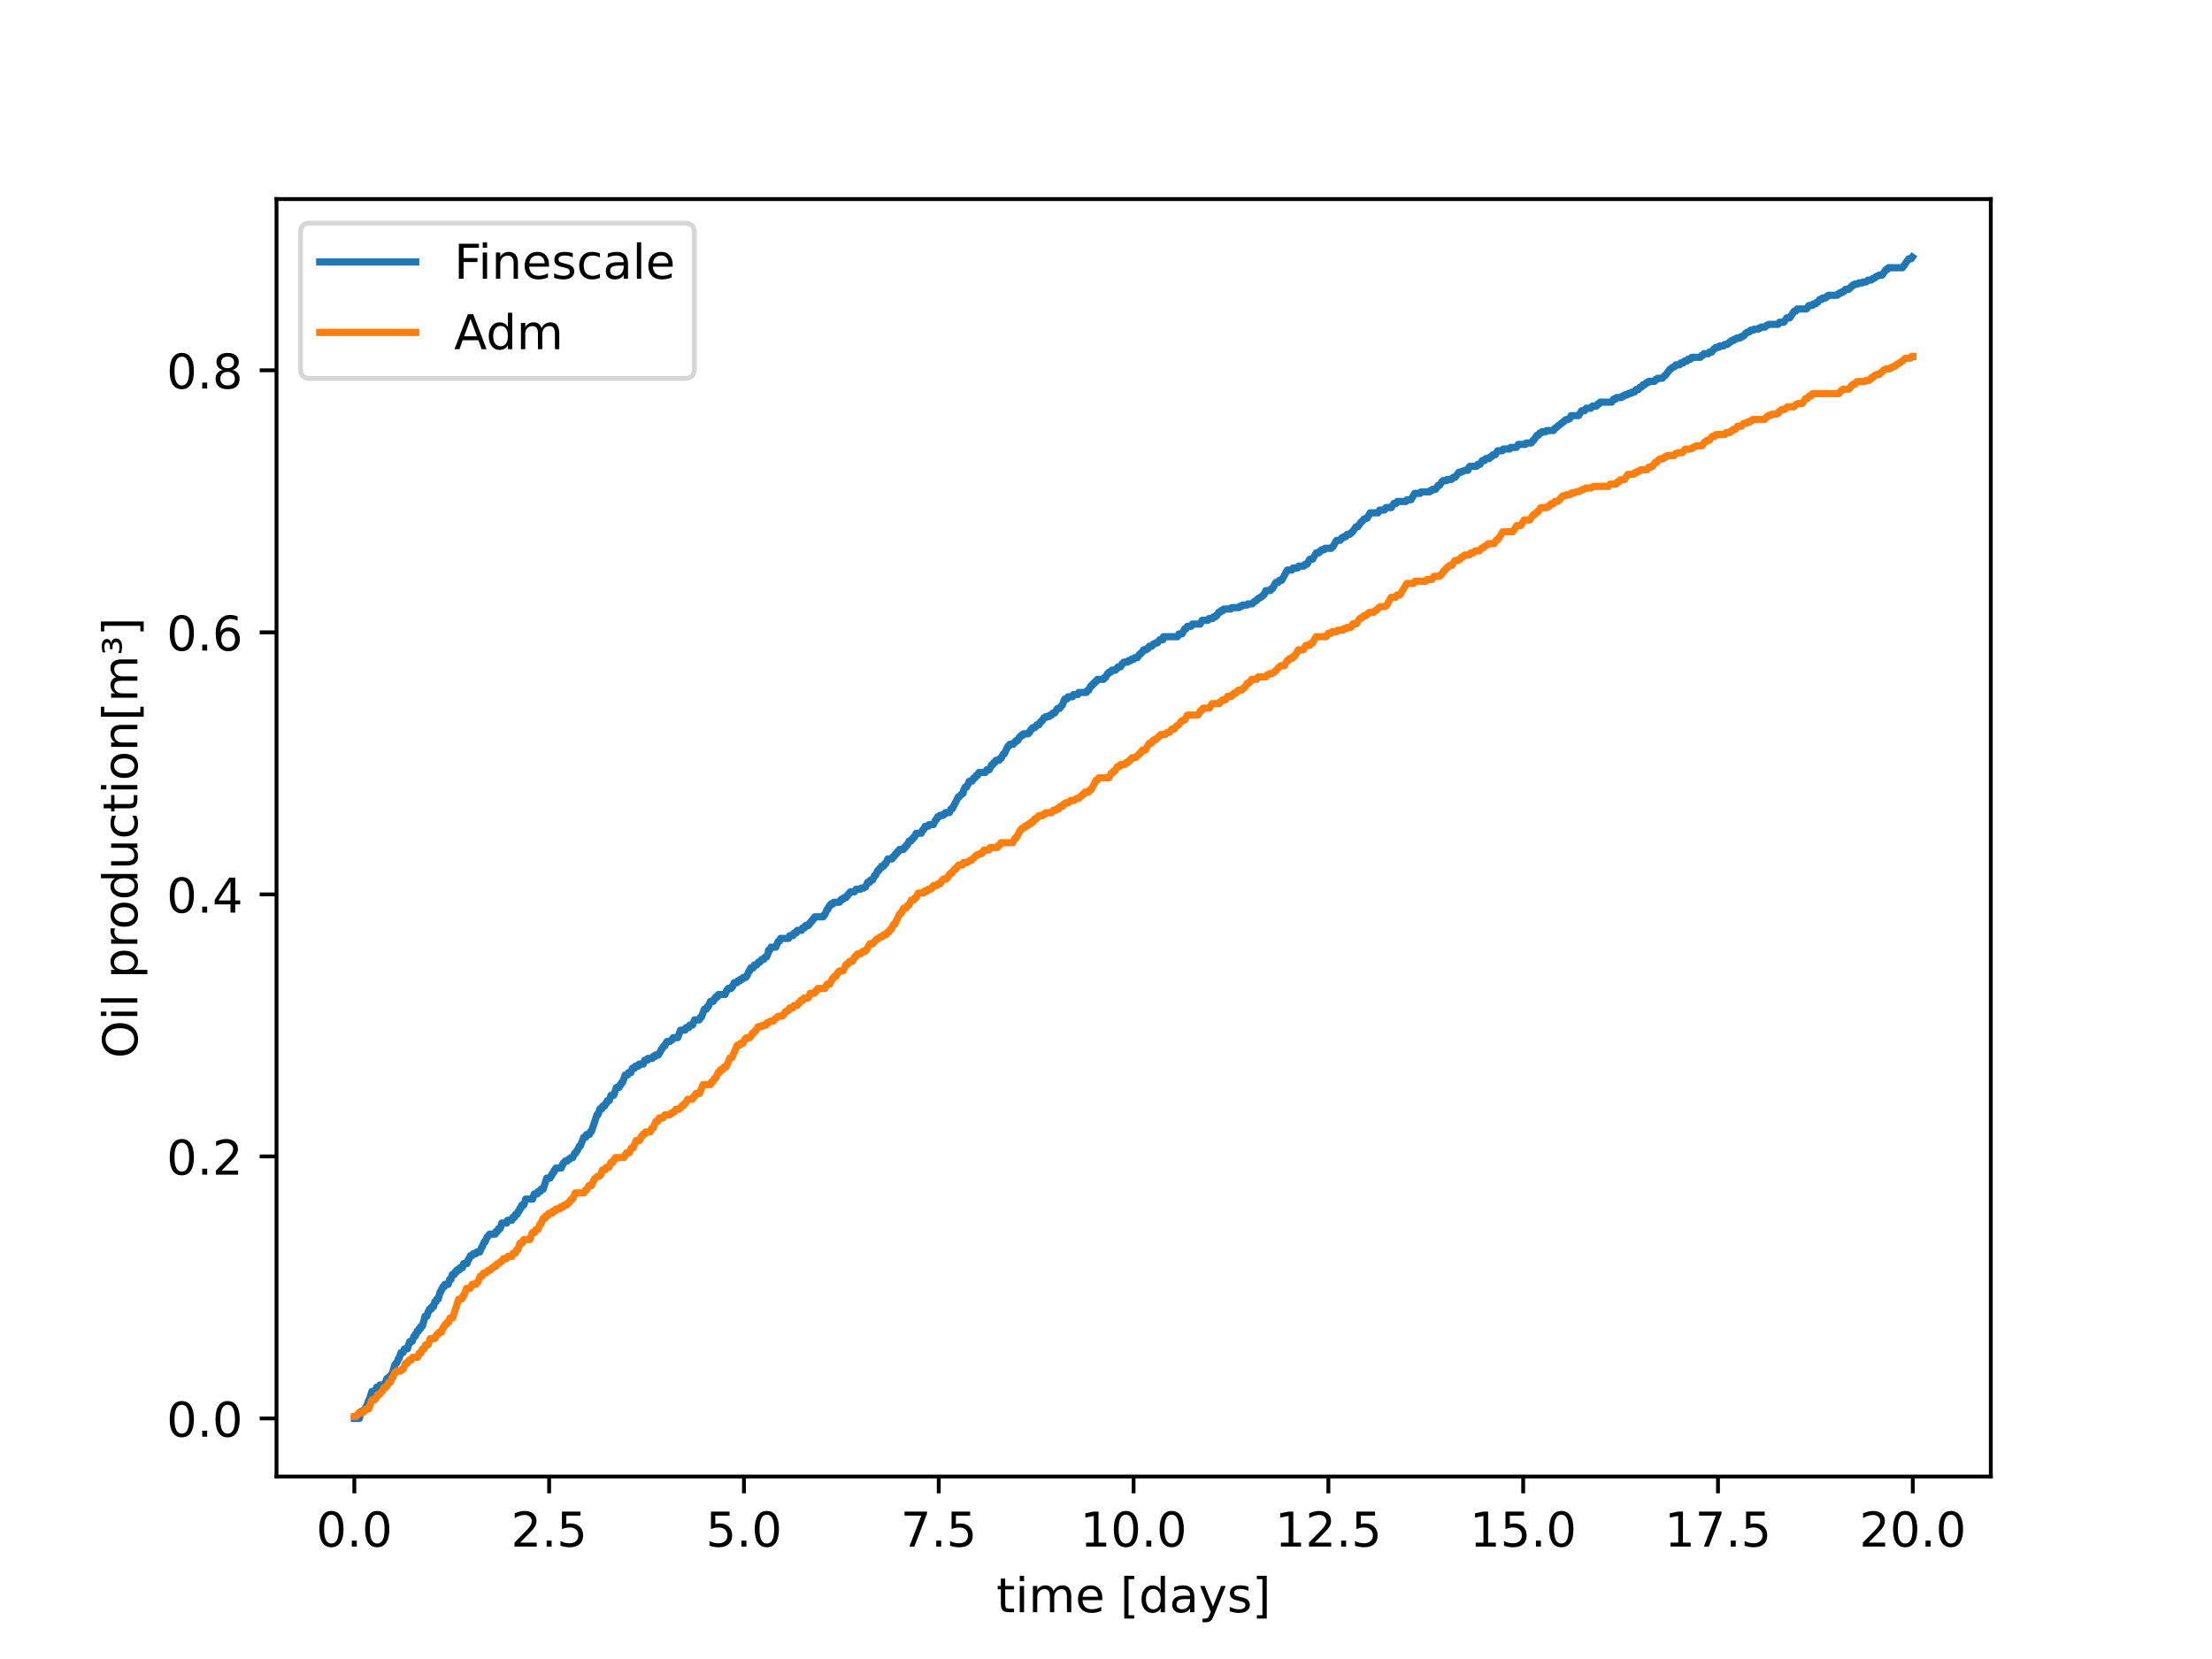 <?xml version="1.0" encoding="utf-8" standalone="no"?>
<!DOCTYPE svg PUBLIC "-//W3C//DTD SVG 1.1//EN"
  "http://www.w3.org/Graphics/SVG/1.1/DTD/svg11.dtd">
<!-- Created with matplotlib (https://matplotlib.org/) -->
<svg height="345.6pt" version="1.1" viewBox="0 0 460.8 345.6" width="460.8pt" xmlns="http://www.w3.org/2000/svg" xmlns:xlink="http://www.w3.org/1999/xlink">
 <defs>
  <style type="text/css">*{stroke-linecap:butt;stroke-linejoin:round;}</style>
 </defs>
 <g id="figure_1">
  <g id="patch_1">
   <path d="M 0 345.6 
L 460.8 345.6 
L 460.8 0 
L 0 0 
z
" style="fill:#ffffff;"/>
  </g>
  <g id="axes_1">
   <g id="patch_2">
    <path d="M 57.6 307.584 
L 414.72 307.584 
L 414.72 41.472 
L 57.6 41.472 
z
" style="fill:#ffffff;"/>
   </g>
   <g id="matplotlib.axis_1">
    <g id="xtick_1">
     <g id="line2d_1">
      <defs>
       <path d="M 0 0 
L 0 3.5 
" id="me88c10d255" style="stroke:#000000;stroke-width:0.8;"/>
      </defs>
      <g>
       <use style="stroke:#000000;stroke-width:0.8;" x="73.814" xlink:href="#me88c10d255" y="307.584"/>
      </g>
     </g>
     <g id="text_1">
      <!-- 0.0 -->
      <g transform="translate(65.862 322.182)scale(0.1 -0.1)">
       <defs>
        <path d="M 31.781 66.406 
Q 24.172 66.406 20.328 58.906 
Q 16.5 51.422 16.5 36.375 
Q 16.5 21.391 20.328 13.891 
Q 24.172 6.391 31.781 6.391 
Q 39.453 6.391 43.281 13.891 
Q 47.125 21.391 47.125 36.375 
Q 47.125 51.422 43.281 58.906 
Q 39.453 66.406 31.781 66.406 
z
M 31.781 74.219 
Q 44.047 74.219 50.516 64.516 
Q 56.984 54.828 56.984 36.375 
Q 56.984 17.969 50.516 8.266 
Q 44.047 -1.422 31.781 -1.422 
Q 19.531 -1.422 13.062 8.266 
Q 6.594 17.969 6.594 36.375 
Q 6.594 54.828 13.062 64.516 
Q 19.531 74.219 31.781 74.219 
z
" id="DejaVuSans-48"/>
        <path d="M 10.688 12.406 
L 21 12.406 
L 21 0 
L 10.688 0 
z
" id="DejaVuSans-46"/>
       </defs>
       <use xlink:href="#DejaVuSans-48"/>
       <use x="63.623" xlink:href="#DejaVuSans-46"/>
       <use x="95.41" xlink:href="#DejaVuSans-48"/>
      </g>
     </g>
    </g>
    <g id="xtick_2">
     <g id="line2d_2">
      <g>
       <use style="stroke:#000000;stroke-width:0.8;" x="114.396" xlink:href="#me88c10d255" y="307.584"/>
      </g>
     </g>
     <g id="text_2">
      <!-- 2.5 -->
      <g transform="translate(106.445 322.182)scale(0.1 -0.1)">
       <defs>
        <path d="M 19.188 8.297 
L 53.609 8.297 
L 53.609 0 
L 7.328 0 
L 7.328 8.297 
Q 12.938 14.109 22.625 23.891 
Q 32.328 33.688 34.812 36.531 
Q 39.547 41.844 41.422 45.531 
Q 43.312 49.219 43.312 52.781 
Q 43.312 58.594 39.234 62.25 
Q 35.156 65.922 28.609 65.922 
Q 23.969 65.922 18.812 64.312 
Q 13.672 62.703 7.812 59.422 
L 7.812 69.391 
Q 13.766 71.781 18.938 73 
Q 24.125 74.219 28.422 74.219 
Q 39.75 74.219 46.484 68.547 
Q 53.219 62.891 53.219 53.422 
Q 53.219 48.922 51.531 44.891 
Q 49.859 40.875 45.406 35.406 
Q 44.188 33.984 37.641 27.219 
Q 31.109 20.453 19.188 8.297 
z
" id="DejaVuSans-50"/>
        <path d="M 10.797 72.906 
L 49.516 72.906 
L 49.516 64.594 
L 19.828 64.594 
L 19.828 46.734 
Q 21.969 47.469 24.109 47.828 
Q 26.266 48.188 28.422 48.188 
Q 40.625 48.188 47.75 41.5 
Q 54.891 34.812 54.891 23.391 
Q 54.891 11.625 47.562 5.094 
Q 40.234 -1.422 26.906 -1.422 
Q 22.312 -1.422 17.547 -0.641 
Q 12.797 0.141 7.719 1.703 
L 7.719 11.625 
Q 12.109 9.234 16.797 8.062 
Q 21.484 6.891 26.703 6.891 
Q 35.156 6.891 40.078 11.328 
Q 45.016 15.766 45.016 23.391 
Q 45.016 31 40.078 35.438 
Q 35.156 39.891 26.703 39.891 
Q 22.75 39.891 18.812 39.016 
Q 14.891 38.141 10.797 36.281 
z
" id="DejaVuSans-53"/>
       </defs>
       <use xlink:href="#DejaVuSans-50"/>
       <use x="63.623" xlink:href="#DejaVuSans-46"/>
       <use x="95.41" xlink:href="#DejaVuSans-53"/>
      </g>
     </g>
    </g>
    <g id="xtick_3">
     <g id="line2d_3">
      <g>
       <use style="stroke:#000000;stroke-width:0.8;" x="154.978" xlink:href="#me88c10d255" y="307.584"/>
      </g>
     </g>
     <g id="text_3">
      <!-- 5.0 -->
      <g transform="translate(147.027 322.182)scale(0.1 -0.1)">
       <use xlink:href="#DejaVuSans-53"/>
       <use x="63.623" xlink:href="#DejaVuSans-46"/>
       <use x="95.41" xlink:href="#DejaVuSans-48"/>
      </g>
     </g>
    </g>
    <g id="xtick_4">
     <g id="line2d_4">
      <g>
       <use style="stroke:#000000;stroke-width:0.8;" x="195.561" xlink:href="#me88c10d255" y="307.584"/>
      </g>
     </g>
     <g id="text_4">
      <!-- 7.5 -->
      <g transform="translate(187.609 322.182)scale(0.1 -0.1)">
       <defs>
        <path d="M 8.203 72.906 
L 55.078 72.906 
L 55.078 68.703 
L 28.609 0 
L 18.312 0 
L 43.219 64.594 
L 8.203 64.594 
z
" id="DejaVuSans-55"/>
       </defs>
       <use xlink:href="#DejaVuSans-55"/>
       <use x="63.623" xlink:href="#DejaVuSans-46"/>
       <use x="95.41" xlink:href="#DejaVuSans-53"/>
      </g>
     </g>
    </g>
    <g id="xtick_5">
     <g id="line2d_5">
      <g>
       <use style="stroke:#000000;stroke-width:0.8;" x="236.143" xlink:href="#me88c10d255" y="307.584"/>
      </g>
     </g>
     <g id="text_5">
      <!-- 10.0 -->
      <g transform="translate(225.01 322.182)scale(0.1 -0.1)">
       <defs>
        <path d="M 12.406 8.297 
L 28.516 8.297 
L 28.516 63.922 
L 10.984 60.406 
L 10.984 69.391 
L 28.422 72.906 
L 38.281 72.906 
L 38.281 8.297 
L 54.391 8.297 
L 54.391 0 
L 12.406 0 
z
" id="DejaVuSans-49"/>
       </defs>
       <use xlink:href="#DejaVuSans-49"/>
       <use x="63.623" xlink:href="#DejaVuSans-48"/>
       <use x="127.246" xlink:href="#DejaVuSans-46"/>
       <use x="159.033" xlink:href="#DejaVuSans-48"/>
      </g>
     </g>
    </g>
    <g id="xtick_6">
     <g id="line2d_6">
      <g>
       <use style="stroke:#000000;stroke-width:0.8;" x="276.725" xlink:href="#me88c10d255" y="307.584"/>
      </g>
     </g>
     <g id="text_6">
      <!-- 12.5 -->
      <g transform="translate(265.592 322.182)scale(0.1 -0.1)">
       <use xlink:href="#DejaVuSans-49"/>
       <use x="63.623" xlink:href="#DejaVuSans-50"/>
       <use x="127.246" xlink:href="#DejaVuSans-46"/>
       <use x="159.033" xlink:href="#DejaVuSans-53"/>
      </g>
     </g>
    </g>
    <g id="xtick_7">
     <g id="line2d_7">
      <g>
       <use style="stroke:#000000;stroke-width:0.8;" x="317.307" xlink:href="#me88c10d255" y="307.584"/>
      </g>
     </g>
     <g id="text_7">
      <!-- 15.0 -->
      <g transform="translate(306.174 322.182)scale(0.1 -0.1)">
       <use xlink:href="#DejaVuSans-49"/>
       <use x="63.623" xlink:href="#DejaVuSans-53"/>
       <use x="127.246" xlink:href="#DejaVuSans-46"/>
       <use x="159.033" xlink:href="#DejaVuSans-48"/>
      </g>
     </g>
    </g>
    <g id="xtick_8">
     <g id="line2d_8">
      <g>
       <use style="stroke:#000000;stroke-width:0.8;" x="357.889" xlink:href="#me88c10d255" y="307.584"/>
      </g>
     </g>
     <g id="text_8">
      <!-- 17.5 -->
      <g transform="translate(346.757 322.182)scale(0.1 -0.1)">
       <use xlink:href="#DejaVuSans-49"/>
       <use x="63.623" xlink:href="#DejaVuSans-55"/>
       <use x="127.246" xlink:href="#DejaVuSans-46"/>
       <use x="159.033" xlink:href="#DejaVuSans-53"/>
      </g>
     </g>
    </g>
    <g id="xtick_9">
     <g id="line2d_9">
      <g>
       <use style="stroke:#000000;stroke-width:0.8;" x="398.472" xlink:href="#me88c10d255" y="307.584"/>
      </g>
     </g>
     <g id="text_9">
      <!-- 20.0 -->
      <g transform="translate(387.339 322.182)scale(0.1 -0.1)">
       <use xlink:href="#DejaVuSans-50"/>
       <use x="63.623" xlink:href="#DejaVuSans-48"/>
       <use x="127.246" xlink:href="#DejaVuSans-46"/>
       <use x="159.033" xlink:href="#DejaVuSans-48"/>
      </g>
     </g>
    </g>
    <g id="text_10">
     <!-- time [days] -->
     <g transform="translate(207.571 335.861)scale(0.1 -0.1)">
      <defs>
       <path d="M 18.312 70.219 
L 18.312 54.688 
L 36.812 54.688 
L 36.812 47.703 
L 18.312 47.703 
L 18.312 18.016 
Q 18.312 11.328 20.141 9.422 
Q 21.969 7.516 27.594 7.516 
L 36.812 7.516 
L 36.812 0 
L 27.594 0 
Q 17.188 0 13.234 3.875 
Q 9.281 7.766 9.281 18.016 
L 9.281 47.703 
L 2.688 47.703 
L 2.688 54.688 
L 9.281 54.688 
L 9.281 70.219 
z
" id="DejaVuSans-116"/>
       <path d="M 9.422 54.688 
L 18.406 54.688 
L 18.406 0 
L 9.422 0 
z
M 9.422 75.984 
L 18.406 75.984 
L 18.406 64.594 
L 9.422 64.594 
z
" id="DejaVuSans-105"/>
       <path d="M 52 44.188 
Q 55.375 50.25 60.062 53.125 
Q 64.75 56 71.094 56 
Q 79.641 56 84.281 50.016 
Q 88.922 44.047 88.922 33.016 
L 88.922 0 
L 79.891 0 
L 79.891 32.719 
Q 79.891 40.578 77.094 44.375 
Q 74.312 48.188 68.609 48.188 
Q 61.625 48.188 57.562 43.547 
Q 53.516 38.922 53.516 30.906 
L 53.516 0 
L 44.484 0 
L 44.484 32.719 
Q 44.484 40.625 41.703 44.406 
Q 38.922 48.188 33.109 48.188 
Q 26.219 48.188 22.156 43.531 
Q 18.109 38.875 18.109 30.906 
L 18.109 0 
L 9.078 0 
L 9.078 54.688 
L 18.109 54.688 
L 18.109 46.188 
Q 21.188 51.219 25.484 53.609 
Q 29.781 56 35.688 56 
Q 41.656 56 45.828 52.969 
Q 50 49.953 52 44.188 
z
" id="DejaVuSans-109"/>
       <path d="M 56.203 29.594 
L 56.203 25.203 
L 14.891 25.203 
Q 15.484 15.922 20.484 11.062 
Q 25.484 6.203 34.422 6.203 
Q 39.594 6.203 44.453 7.469 
Q 49.312 8.734 54.109 11.281 
L 54.109 2.781 
Q 49.266 0.734 44.188 -0.344 
Q 39.109 -1.422 33.891 -1.422 
Q 20.797 -1.422 13.156 6.188 
Q 5.516 13.812 5.516 26.812 
Q 5.516 40.234 12.766 48.109 
Q 20.016 56 32.328 56 
Q 43.359 56 49.781 48.891 
Q 56.203 41.797 56.203 29.594 
z
M 47.219 32.234 
Q 47.125 39.594 43.094 43.984 
Q 39.062 48.391 32.422 48.391 
Q 24.906 48.391 20.391 44.141 
Q 15.875 39.891 15.188 32.172 
z
" id="DejaVuSans-101"/>
       <path id="DejaVuSans-32"/>
       <path d="M 8.594 75.984 
L 29.297 75.984 
L 29.297 69 
L 17.578 69 
L 17.578 -6.203 
L 29.297 -6.203 
L 29.297 -13.188 
L 8.594 -13.188 
z
" id="DejaVuSans-91"/>
       <path d="M 45.406 46.391 
L 45.406 75.984 
L 54.391 75.984 
L 54.391 0 
L 45.406 0 
L 45.406 8.203 
Q 42.578 3.328 38.25 0.953 
Q 33.938 -1.422 27.875 -1.422 
Q 17.969 -1.422 11.734 6.484 
Q 5.516 14.406 5.516 27.297 
Q 5.516 40.188 11.734 48.094 
Q 17.969 56 27.875 56 
Q 33.938 56 38.25 53.625 
Q 42.578 51.266 45.406 46.391 
z
M 14.797 27.297 
Q 14.797 17.391 18.875 11.75 
Q 22.953 6.109 30.078 6.109 
Q 37.203 6.109 41.297 11.75 
Q 45.406 17.391 45.406 27.297 
Q 45.406 37.203 41.297 42.844 
Q 37.203 48.484 30.078 48.484 
Q 22.953 48.484 18.875 42.844 
Q 14.797 37.203 14.797 27.297 
z
" id="DejaVuSans-100"/>
       <path d="M 34.281 27.484 
Q 23.391 27.484 19.188 25 
Q 14.984 22.516 14.984 16.5 
Q 14.984 11.719 18.141 8.906 
Q 21.297 6.109 26.703 6.109 
Q 34.188 6.109 38.703 11.406 
Q 43.219 16.703 43.219 25.484 
L 43.219 27.484 
z
M 52.203 31.203 
L 52.203 0 
L 43.219 0 
L 43.219 8.297 
Q 40.141 3.328 35.547 0.953 
Q 30.953 -1.422 24.312 -1.422 
Q 15.922 -1.422 10.953 3.297 
Q 6 8.016 6 15.922 
Q 6 25.141 12.172 29.828 
Q 18.359 34.516 30.609 34.516 
L 43.219 34.516 
L 43.219 35.406 
Q 43.219 41.609 39.141 45 
Q 35.062 48.391 27.688 48.391 
Q 23 48.391 18.547 47.266 
Q 14.109 46.141 10.016 43.891 
L 10.016 52.203 
Q 14.938 54.109 19.578 55.047 
Q 24.219 56 28.609 56 
Q 40.484 56 46.344 49.844 
Q 52.203 43.703 52.203 31.203 
z
" id="DejaVuSans-97"/>
       <path d="M 32.172 -5.078 
Q 28.375 -14.844 24.75 -17.812 
Q 21.141 -20.797 15.094 -20.797 
L 7.906 -20.797 
L 7.906 -13.281 
L 13.188 -13.281 
Q 16.891 -13.281 18.938 -11.516 
Q 21 -9.766 23.484 -3.219 
L 25.094 0.875 
L 2.984 54.688 
L 12.5 54.688 
L 29.594 11.922 
L 46.688 54.688 
L 56.203 54.688 
z
" id="DejaVuSans-121"/>
       <path d="M 44.281 53.078 
L 44.281 44.578 
Q 40.484 46.531 36.375 47.5 
Q 32.281 48.484 27.875 48.484 
Q 21.188 48.484 17.844 46.438 
Q 14.5 44.391 14.5 40.281 
Q 14.5 37.156 16.891 35.375 
Q 19.281 33.594 26.516 31.984 
L 29.594 31.297 
Q 39.156 29.25 43.188 25.516 
Q 47.219 21.781 47.219 15.094 
Q 47.219 7.469 41.188 3.016 
Q 35.156 -1.422 24.609 -1.422 
Q 20.219 -1.422 15.453 -0.562 
Q 10.688 0.297 5.422 2 
L 5.422 11.281 
Q 10.406 8.688 15.234 7.391 
Q 20.062 6.109 24.812 6.109 
Q 31.156 6.109 34.562 8.281 
Q 37.984 10.453 37.984 14.406 
Q 37.984 18.062 35.516 20.016 
Q 33.062 21.969 24.703 23.781 
L 21.578 24.516 
Q 13.234 26.266 9.516 29.906 
Q 5.812 33.547 5.812 39.891 
Q 5.812 47.609 11.281 51.797 
Q 16.75 56 26.812 56 
Q 31.781 56 36.172 55.266 
Q 40.578 54.547 44.281 53.078 
z
" id="DejaVuSans-115"/>
       <path d="M 30.422 75.984 
L 30.422 -13.188 
L 9.719 -13.188 
L 9.719 -6.203 
L 21.391 -6.203 
L 21.391 69 
L 9.719 69 
L 9.719 75.984 
z
" id="DejaVuSans-93"/>
      </defs>
      <use xlink:href="#DejaVuSans-116"/>
      <use x="39.209" xlink:href="#DejaVuSans-105"/>
      <use x="66.992" xlink:href="#DejaVuSans-109"/>
      <use x="164.404" xlink:href="#DejaVuSans-101"/>
      <use x="225.928" xlink:href="#DejaVuSans-32"/>
      <use x="257.715" xlink:href="#DejaVuSans-91"/>
      <use x="296.729" xlink:href="#DejaVuSans-100"/>
      <use x="360.205" xlink:href="#DejaVuSans-97"/>
      <use x="421.484" xlink:href="#DejaVuSans-121"/>
      <use x="480.664" xlink:href="#DejaVuSans-115"/>
      <use x="532.764" xlink:href="#DejaVuSans-93"/>
     </g>
    </g>
   </g>
   <g id="matplotlib.axis_2">
    <g id="ytick_1">
     <g id="line2d_10">
      <defs>
       <path d="M 0 0 
L -3.5 0 
" id="mee2a542a67" style="stroke:#000000;stroke-width:0.8;"/>
      </defs>
      <g>
       <use style="stroke:#000000;stroke-width:0.8;" x="57.6" xlink:href="#mee2a542a67" y="295.488"/>
      </g>
     </g>
     <g id="text_11">
      <!-- 0.0 -->
      <g transform="translate(34.697 299.287)scale(0.1 -0.1)">
       <use xlink:href="#DejaVuSans-48"/>
       <use x="63.623" xlink:href="#DejaVuSans-46"/>
       <use x="95.41" xlink:href="#DejaVuSans-48"/>
      </g>
     </g>
    </g>
    <g id="ytick_2">
     <g id="line2d_11">
      <g>
       <use style="stroke:#000000;stroke-width:0.8;" x="57.6" xlink:href="#mee2a542a67" y="240.901"/>
      </g>
     </g>
     <g id="text_12">
      <!-- 0.2 -->
      <g transform="translate(34.697 244.7)scale(0.1 -0.1)">
       <use xlink:href="#DejaVuSans-48"/>
       <use x="63.623" xlink:href="#DejaVuSans-46"/>
       <use x="95.41" xlink:href="#DejaVuSans-50"/>
      </g>
     </g>
    </g>
    <g id="ytick_3">
     <g id="line2d_12">
      <g>
       <use style="stroke:#000000;stroke-width:0.8;" x="57.6" xlink:href="#mee2a542a67" y="186.314"/>
      </g>
     </g>
     <g id="text_13">
      <!-- 0.4 -->
      <g transform="translate(34.697 190.113)scale(0.1 -0.1)">
       <defs>
        <path d="M 37.797 64.312 
L 12.891 25.391 
L 37.797 25.391 
z
M 35.203 72.906 
L 47.609 72.906 
L 47.609 25.391 
L 58.016 25.391 
L 58.016 17.188 
L 47.609 17.188 
L 47.609 0 
L 37.797 0 
L 37.797 17.188 
L 4.891 17.188 
L 4.891 26.703 
z
" id="DejaVuSans-52"/>
       </defs>
       <use xlink:href="#DejaVuSans-48"/>
       <use x="63.623" xlink:href="#DejaVuSans-46"/>
       <use x="95.41" xlink:href="#DejaVuSans-52"/>
      </g>
     </g>
    </g>
    <g id="ytick_4">
     <g id="line2d_13">
      <g>
       <use style="stroke:#000000;stroke-width:0.8;" x="57.6" xlink:href="#mee2a542a67" y="131.727"/>
      </g>
     </g>
     <g id="text_14">
      <!-- 0.6 -->
      <g transform="translate(34.697 135.526)scale(0.1 -0.1)">
       <defs>
        <path d="M 33.016 40.375 
Q 26.375 40.375 22.484 35.828 
Q 18.609 31.297 18.609 23.391 
Q 18.609 15.531 22.484 10.953 
Q 26.375 6.391 33.016 6.391 
Q 39.656 6.391 43.531 10.953 
Q 47.406 15.531 47.406 23.391 
Q 47.406 31.297 43.531 35.828 
Q 39.656 40.375 33.016 40.375 
z
M 52.594 71.297 
L 52.594 62.312 
Q 48.875 64.062 45.094 64.984 
Q 41.312 65.922 37.594 65.922 
Q 27.828 65.922 22.672 59.328 
Q 17.531 52.734 16.797 39.406 
Q 19.672 43.656 24.016 45.922 
Q 28.375 48.188 33.594 48.188 
Q 44.578 48.188 50.953 41.516 
Q 57.328 34.859 57.328 23.391 
Q 57.328 12.156 50.688 5.359 
Q 44.047 -1.422 33.016 -1.422 
Q 20.359 -1.422 13.672 8.266 
Q 6.984 17.969 6.984 36.375 
Q 6.984 53.656 15.188 63.938 
Q 23.391 74.219 37.203 74.219 
Q 40.922 74.219 44.703 73.484 
Q 48.484 72.75 52.594 71.297 
z
" id="DejaVuSans-54"/>
       </defs>
       <use xlink:href="#DejaVuSans-48"/>
       <use x="63.623" xlink:href="#DejaVuSans-46"/>
       <use x="95.41" xlink:href="#DejaVuSans-54"/>
      </g>
     </g>
    </g>
    <g id="ytick_5">
     <g id="line2d_14">
      <g>
       <use style="stroke:#000000;stroke-width:0.8;" x="57.6" xlink:href="#mee2a542a67" y="77.14"/>
      </g>
     </g>
     <g id="text_15">
      <!-- 0.8 -->
      <g transform="translate(34.697 80.939)scale(0.1 -0.1)">
       <defs>
        <path d="M 31.781 34.625 
Q 24.75 34.625 20.719 30.859 
Q 16.703 27.094 16.703 20.516 
Q 16.703 13.922 20.719 10.156 
Q 24.75 6.391 31.781 6.391 
Q 38.812 6.391 42.859 10.172 
Q 46.922 13.969 46.922 20.516 
Q 46.922 27.094 42.891 30.859 
Q 38.875 34.625 31.781 34.625 
z
M 21.922 38.812 
Q 15.578 40.375 12.031 44.719 
Q 8.5 49.078 8.5 55.328 
Q 8.5 64.062 14.719 69.141 
Q 20.953 74.219 31.781 74.219 
Q 42.672 74.219 48.875 69.141 
Q 55.078 64.062 55.078 55.328 
Q 55.078 49.078 51.531 44.719 
Q 48 40.375 41.703 38.812 
Q 48.828 37.156 52.797 32.312 
Q 56.781 27.484 56.781 20.516 
Q 56.781 9.906 50.312 4.234 
Q 43.844 -1.422 31.781 -1.422 
Q 19.734 -1.422 13.25 4.234 
Q 6.781 9.906 6.781 20.516 
Q 6.781 27.484 10.781 32.312 
Q 14.797 37.156 21.922 38.812 
z
M 18.312 54.391 
Q 18.312 48.734 21.844 45.562 
Q 25.391 42.391 31.781 42.391 
Q 38.141 42.391 41.719 45.562 
Q 45.312 48.734 45.312 54.391 
Q 45.312 60.062 41.719 63.234 
Q 38.141 66.406 31.781 66.406 
Q 25.391 66.406 21.844 63.234 
Q 18.312 60.062 18.312 54.391 
z
" id="DejaVuSans-56"/>
       </defs>
       <use xlink:href="#DejaVuSans-48"/>
       <use x="63.623" xlink:href="#DejaVuSans-46"/>
       <use x="95.41" xlink:href="#DejaVuSans-56"/>
      </g>
     </g>
    </g>
    <g id="text_16">
     <!-- Oil production[m³] -->
     <g transform="translate(28.617 220.454)rotate(-90)scale(0.1 -0.1)">
      <defs>
       <path d="M 39.406 66.219 
Q 28.656 66.219 22.328 58.203 
Q 16.016 50.203 16.016 36.375 
Q 16.016 22.609 22.328 14.594 
Q 28.656 6.594 39.406 6.594 
Q 50.141 6.594 56.422 14.594 
Q 62.703 22.609 62.703 36.375 
Q 62.703 50.203 56.422 58.203 
Q 50.141 66.219 39.406 66.219 
z
M 39.406 74.219 
Q 54.734 74.219 63.906 63.938 
Q 73.094 53.656 73.094 36.375 
Q 73.094 19.141 63.906 8.859 
Q 54.734 -1.422 39.406 -1.422 
Q 24.031 -1.422 14.812 8.828 
Q 5.609 19.094 5.609 36.375 
Q 5.609 53.656 14.812 63.938 
Q 24.031 74.219 39.406 74.219 
z
" id="DejaVuSans-79"/>
       <path d="M 9.422 75.984 
L 18.406 75.984 
L 18.406 0 
L 9.422 0 
z
" id="DejaVuSans-108"/>
       <path d="M 18.109 8.203 
L 18.109 -20.797 
L 9.078 -20.797 
L 9.078 54.688 
L 18.109 54.688 
L 18.109 46.391 
Q 20.953 51.266 25.266 53.625 
Q 29.594 56 35.594 56 
Q 45.562 56 51.781 48.094 
Q 58.016 40.188 58.016 27.297 
Q 58.016 14.406 51.781 6.484 
Q 45.562 -1.422 35.594 -1.422 
Q 29.594 -1.422 25.266 0.953 
Q 20.953 3.328 18.109 8.203 
z
M 48.688 27.297 
Q 48.688 37.203 44.609 42.844 
Q 40.531 48.484 33.406 48.484 
Q 26.266 48.484 22.188 42.844 
Q 18.109 37.203 18.109 27.297 
Q 18.109 17.391 22.188 11.75 
Q 26.266 6.109 33.406 6.109 
Q 40.531 6.109 44.609 11.75 
Q 48.688 17.391 48.688 27.297 
z
" id="DejaVuSans-112"/>
       <path d="M 41.109 46.297 
Q 39.594 47.172 37.812 47.578 
Q 36.031 48 33.891 48 
Q 26.266 48 22.188 43.047 
Q 18.109 38.094 18.109 28.812 
L 18.109 0 
L 9.078 0 
L 9.078 54.688 
L 18.109 54.688 
L 18.109 46.188 
Q 20.953 51.172 25.484 53.578 
Q 30.031 56 36.531 56 
Q 37.453 56 38.578 55.875 
Q 39.703 55.766 41.062 55.516 
z
" id="DejaVuSans-114"/>
       <path d="M 30.609 48.391 
Q 23.391 48.391 19.188 42.75 
Q 14.984 37.109 14.984 27.297 
Q 14.984 17.484 19.156 11.844 
Q 23.344 6.203 30.609 6.203 
Q 37.797 6.203 41.984 11.859 
Q 46.188 17.531 46.188 27.297 
Q 46.188 37.016 41.984 42.703 
Q 37.797 48.391 30.609 48.391 
z
M 30.609 56 
Q 42.328 56 49.016 48.375 
Q 55.719 40.766 55.719 27.297 
Q 55.719 13.875 49.016 6.219 
Q 42.328 -1.422 30.609 -1.422 
Q 18.844 -1.422 12.172 6.219 
Q 5.516 13.875 5.516 27.297 
Q 5.516 40.766 12.172 48.375 
Q 18.844 56 30.609 56 
z
" id="DejaVuSans-111"/>
       <path d="M 8.5 21.578 
L 8.5 54.688 
L 17.484 54.688 
L 17.484 21.922 
Q 17.484 14.156 20.5 10.266 
Q 23.531 6.391 29.594 6.391 
Q 36.859 6.391 41.078 11.031 
Q 45.312 15.672 45.312 23.688 
L 45.312 54.688 
L 54.297 54.688 
L 54.297 0 
L 45.312 0 
L 45.312 8.406 
Q 42.047 3.422 37.719 1 
Q 33.406 -1.422 27.688 -1.422 
Q 18.266 -1.422 13.375 4.438 
Q 8.5 10.297 8.5 21.578 
z
M 31.109 56 
z
" id="DejaVuSans-117"/>
       <path d="M 48.781 52.594 
L 48.781 44.188 
Q 44.969 46.297 41.141 47.344 
Q 37.312 48.391 33.406 48.391 
Q 24.656 48.391 19.812 42.844 
Q 14.984 37.312 14.984 27.297 
Q 14.984 17.281 19.812 11.734 
Q 24.656 6.203 33.406 6.203 
Q 37.312 6.203 41.141 7.25 
Q 44.969 8.297 48.781 10.406 
L 48.781 2.094 
Q 45.016 0.344 40.984 -0.531 
Q 36.969 -1.422 32.422 -1.422 
Q 20.062 -1.422 12.781 6.344 
Q 5.516 14.109 5.516 27.297 
Q 5.516 40.672 12.859 48.328 
Q 20.219 56 33.016 56 
Q 37.156 56 41.109 55.141 
Q 45.062 54.297 48.781 52.594 
z
" id="DejaVuSans-99"/>
       <path d="M 54.891 33.016 
L 54.891 0 
L 45.906 0 
L 45.906 32.719 
Q 45.906 40.484 42.875 44.328 
Q 39.844 48.188 33.797 48.188 
Q 26.516 48.188 22.312 43.547 
Q 18.109 38.922 18.109 30.906 
L 18.109 0 
L 9.078 0 
L 9.078 54.688 
L 18.109 54.688 
L 18.109 46.188 
Q 21.344 51.125 25.703 53.562 
Q 30.078 56 35.797 56 
Q 45.219 56 50.047 50.172 
Q 54.891 44.344 54.891 33.016 
z
" id="DejaVuSans-110"/>
       <path d="M 25.594 54.688 
Q 30.078 53.812 32.547 51.141 
Q 35.016 48.484 35.016 44.484 
Q 35.016 38.422 30.375 35.156 
Q 25.734 31.891 17.094 31.891 
Q 14.312 31.891 11.25 32.391 
Q 8.203 32.906 4.781 33.891 
L 4.781 39.797 
Q 7.328 38.484 10.234 37.844 
Q 13.141 37.203 16.406 37.203 
Q 21.734 37.203 24.656 39.125 
Q 27.594 41.062 27.594 44.484 
Q 27.594 48.094 24.875 49.953 
Q 22.172 51.812 16.891 51.812 
L 12.703 51.812 
L 12.703 57.078 
L 17.281 57.078 
Q 21.875 57.078 24.234 58.609 
Q 26.609 60.156 26.609 63.094 
Q 26.609 65.922 24.172 67.406 
Q 21.734 68.891 17.094 68.891 
Q 15.141 68.891 12.641 68.453 
Q 10.156 68.016 6.203 66.891 
L 6.203 72.516 
Q 9.766 73.344 12.891 73.781 
Q 16.016 74.219 18.703 74.219 
Q 25.734 74.219 29.859 71.328 
Q 33.984 68.453 33.984 63.625 
Q 33.984 60.25 31.781 57.906 
Q 29.594 55.562 25.594 54.688 
z
" id="DejaVuSans-179"/>
      </defs>
      <use xlink:href="#DejaVuSans-79"/>
      <use x="78.711" xlink:href="#DejaVuSans-105"/>
      <use x="106.494" xlink:href="#DejaVuSans-108"/>
      <use x="134.277" xlink:href="#DejaVuSans-32"/>
      <use x="166.064" xlink:href="#DejaVuSans-112"/>
      <use x="229.541" xlink:href="#DejaVuSans-114"/>
      <use x="268.404" xlink:href="#DejaVuSans-111"/>
      <use x="329.586" xlink:href="#DejaVuSans-100"/>
      <use x="393.062" xlink:href="#DejaVuSans-117"/>
      <use x="456.441" xlink:href="#DejaVuSans-99"/>
      <use x="511.422" xlink:href="#DejaVuSans-116"/>
      <use x="550.631" xlink:href="#DejaVuSans-105"/>
      <use x="578.414" xlink:href="#DejaVuSans-111"/>
      <use x="639.596" xlink:href="#DejaVuSans-110"/>
      <use x="702.975" xlink:href="#DejaVuSans-91"/>
      <use x="741.988" xlink:href="#DejaVuSans-109"/>
      <use x="839.4" xlink:href="#DejaVuSans-179"/>
      <use x="879.488" xlink:href="#DejaVuSans-93"/>
     </g>
    </g>
   </g>
   <g id="line2d_15">
    <path clip-path="url(#p867b7f3124)" d="M 73.833 295.488 
L 74.868 295.488 
L 75.211 294.053 
L 75.668 294.053 
L 75.895 293.58 
L 76.009 293.58 
L 76.235 293.11 
L 76.349 293.11 
L 76.801 291.71 
L 76.913 291.71 
L 77.475 289.865 
L 78.146 289.865 
L 78.479 288.96 
L 78.922 288.96 
L 79.143 288.513 
L 80.129 288.513 
L 80.564 287.207 
L 80.889 287.207 
L 81.104 286.777 
L 81.319 286.777 
L 81.534 286.351 
L 81.641 286.351 
L 82.279 284.246 
L 82.384 284.246 
L 82.596 283.831 
L 82.701 283.831 
L 83.015 283.006 
L 83.12 283.006 
L 83.536 281.785 
L 83.949 281.785 
L 84.256 280.988 
L 84.865 280.988 
L 85.365 279.446 
L 85.86 279.446 
L 86.25 278.326 
L 86.54 278.326 
L 86.636 277.807 
L 86.772 277.807 
L 86.907 277.289 
L 87.179 277.289 
L 87.315 276.772 
L 87.587 276.772 
L 87.723 276.256 
L 87.995 276.256 
L 88.54 274.2 
L 88.949 274.2 
L 89.222 273.175 
L 89.359 273.175 
L 89.495 272.663 
L 89.906 272.663 
L 90.043 272.152 
L 90.317 272.152 
L 90.592 271.131 
L 90.867 271.131 
L 91.005 270.621 
L 91.281 270.621 
L 91.696 269.09 
L 91.834 269.09 
L 91.973 268.58 
L 92.112 268.58 
L 92.251 268.07 
L 92.529 268.07 
L 92.668 267.559 
L 93.368 267.559 
L 93.649 266.536 
L 93.931 266.536 
L 94.214 265.515 
L 94.632 265.515 
L 94.769 265.027 
L 95.039 265.027 
L 95.172 264.552 
L 95.694 264.552 
L 95.822 264.096 
L 96.326 264.096 
L 96.573 263.222 
L 97.296 263.222 
L 97.532 262.395 
L 97.648 262.395 
L 97.994 261.586 
L 98.334 261.586 
L 98.558 261.194 
L 99.107 261.194 
L 99.322 260.819 
L 99.954 260.819 
L 100.364 259.753 
L 100.466 259.753 
L 100.865 258.72 
L 101.061 258.72 
L 101.448 257.727 
L 101.543 257.727 
L 101.733 257.402 
L 101.826 257.402 
L 102.013 257.084 
L 103.175 257.084 
L 103.346 256.515 
L 103.688 256.515 
L 103.859 255.938 
L 104.199 255.938 
L 104.541 254.784 
L 105.576 254.784 
L 105.751 254.196 
L 106.641 254.196 
L 106.822 253.589 
L 107.189 253.589 
L 107.374 252.97 
L 107.75 252.97 
L 107.94 252.338 
L 108.131 252.338 
L 108.325 251.696 
L 108.52 251.696 
L 108.717 251.043 
L 109.117 251.043 
L 109.507 249.789 
L 110.948 249.789 
L 111.285 248.712 
L 111.936 248.712 
L 112.095 248.207 
L 112.562 248.207 
L 112.715 247.721 
L 113.166 247.721 
L 113.893 245.422 
L 114.592 245.422 
L 114.729 244.991 
L 114.865 244.991 
L 115 244.567 
L 115.135 244.567 
L 115.268 244.15 
L 115.4 244.15 
L 115.531 243.739 
L 115.662 243.739 
L 115.792 243.334 
L 116.921 243.334 
L 117.163 242.584 
L 117.282 242.584 
L 117.401 242.215 
L 117.52 242.215 
L 117.754 241.852 
L 118.213 241.852 
L 118.438 241.504 
L 118.66 241.504 
L 118.879 241.167 
L 119.309 241.167 
L 119.727 240.207 
L 119.932 240.207 
L 120.234 239.592 
L 120.333 239.592 
L 120.724 238.699 
L 120.915 238.699 
L 121.587 236.941 
L 121.992 236.941 
L 122.195 236.329 
L 122.799 236.329 
L 123 235.725 
L 123.2 235.725 
L 124.391 232.157 
L 124.588 232.157 
L 124.98 230.991 
L 125.37 230.991 
L 125.563 230.416 
L 125.949 230.416 
L 126.142 229.848 
L 126.333 229.848 
L 126.524 229.285 
L 126.905 229.285 
L 127.283 228.173 
L 127.846 228.173 
L 128.405 226.538 
L 128.961 226.538 
L 129.145 226.001 
L 129.329 226.001 
L 129.513 225.472 
L 129.695 225.472 
L 130.228 223.94 
L 130.745 223.94 
L 130.913 223.457 
L 131.41 223.457 
L 131.734 222.533 
L 132.209 222.533 
L 132.365 222.09 
L 132.974 222.09 
L 133.124 221.667 
L 133.997 221.667 
L 134.279 220.871 
L 134.831 220.871 
L 134.966 220.491 
L 135.888 220.491 
L 136.015 220.134 
L 136.394 220.134 
L 136.518 219.788 
L 137.126 219.788 
L 137.245 219.458 
L 137.363 219.458 
L 137.827 218.49 
L 137.94 218.49 
L 138.277 217.867 
L 138.498 217.867 
L 138.929 216.973 
L 139.552 216.973 
L 139.753 216.695 
L 139.952 216.695 
L 140.244 216.162 
L 141.187 216.162 
L 141.756 214.601 
L 142.715 214.601 
L 142.909 214.073 
L 143.493 214.073 
L 143.689 213.54 
L 144.282 213.54 
L 144.682 212.459 
L 145.695 212.459 
L 145.901 211.905 
L 146.107 211.905 
L 146.733 210.224 
L 147.156 210.224 
L 147.365 209.678 
L 147.57 209.678 
L 147.971 208.626 
L 148.554 208.626 
L 148.743 208.129 
L 148.931 208.129 
L 149.117 207.645 
L 149.482 207.645 
L 149.662 207.176 
L 151.041 207.176 
L 151.371 206.32 
L 151.534 206.32 
L 151.696 205.901 
L 152.33 205.901 
L 152.486 205.5 
L 152.64 205.5 
L 152.945 204.713 
L 153.542 204.713 
L 153.689 204.337 
L 154.122 204.337 
L 154.264 203.973 
L 154.685 203.973 
L 154.823 203.619 
L 155.367 203.619 
L 155.5 203.28 
L 155.633 203.28 
L 156.024 202.284 
L 156.153 202.284 
L 156.408 201.637 
L 156.906 201.637 
L 157.15 201.021 
L 157.627 201.021 
L 157.976 200.435 
L 158.317 200.435 
L 158.65 199.877 
L 159.083 199.877 
L 159.399 199.347 
L 159.707 199.347 
L 160.009 198.593 
L 160.108 197.945 
L 160.366 197.945 
L 160.621 197.309 
L 161.626 197.309 
L 162.119 196.087 
L 162.363 196.087 
L 162.606 195.487 
L 164.267 195.487 
L 164.5 194.915 
L 165.191 194.915 
L 165.419 194.357 
L 165.873 194.357 
L 166.098 193.807 
L 166.982 193.807 
L 167.195 193.294 
L 167.612 193.294 
L 167.816 192.803 
L 168.414 192.803 
L 168.609 192.335 
L 168.801 192.335 
L 168.992 191.878 
L 169.18 191.878 
L 169.367 191.431 
L 169.552 191.431 
L 169.735 190.993 
L 171.478 190.993 
L 171.645 190.596 
L 171.81 190.596 
L 172.298 189.437 
L 172.458 189.437 
L 172.775 188.686 
L 172.932 188.686 
L 173.087 188.318 
L 173.547 188.318 
L 173.698 187.961 
L 174.868 187.961 
L 175.009 187.629 
L 175.15 187.629 
L 175.289 187.301 
L 175.701 187.301 
L 175.837 186.984 
L 176.237 186.984 
L 176.369 186.676 
L 176.5 186.676 
L 176.629 186.373 
L 176.758 186.373 
L 176.886 186.075 
L 177.013 186.075 
L 177.138 185.782 
L 177.994 185.782 
L 178.347 185.236 
L 179.249 185.236 
L 179.465 184.985 
L 179.993 184.985 
L 180.198 184.747 
L 180.33 184.747 
L 180.742 183.798 
L 181.155 183.798 
L 181.362 183.318 
L 181.778 183.318 
L 182.195 182.354 
L 182.405 182.354 
L 182.825 181.387 
L 183.036 181.387 
L 183.247 180.901 
L 183.459 180.901 
L 183.671 180.413 
L 184.097 180.413 
L 184.311 179.922 
L 184.526 179.922 
L 184.957 178.936 
L 185.828 178.936 
L 186.048 178.435 
L 186.268 178.435 
L 186.49 177.931 
L 186.712 177.931 
L 186.935 177.432 
L 187.155 177.432 
L 187.372 176.949 
L 188.209 176.949 
L 188.411 176.498 
L 188.612 176.498 
L 188.809 176.058 
L 189.005 176.058 
L 189.391 175.201 
L 189.768 175.201 
L 189.954 174.788 
L 190.139 174.788 
L 190.322 174.382 
L 190.503 174.382 
L 190.86 173.59 
L 191.898 173.59 
L 192.233 172.851 
L 192.399 172.851 
L 192.727 172.129 
L 193.367 172.129 
L 193.525 171.783 
L 194.445 171.783 
L 194.891 170.807 
L 195.037 170.807 
L 195.327 170.174 
L 195.613 170.174 
L 195.754 169.866 
L 196.446 169.866 
L 196.581 169.572 
L 196.849 169.572 
L 196.982 169.284 
L 197.756 169.284 
L 198.131 168.473 
L 198.376 168.473 
L 199.659 165.965 
L 199.881 165.965 
L 200.207 165.498 
L 200.314 165.498 
L 200.526 165.27 
L 200.63 165.27 
L 200.744 164.616 
L 201.048 163.98 
L 201.348 163.98 
L 201.942 162.714 
L 202.524 162.714 
L 202.812 162.103 
L 203.097 162.103 
L 203.379 161.503 
L 203.659 161.503 
L 203.937 160.913 
L 205.295 160.913 
L 205.561 160.353 
L 206.08 160.353 
L 206.574 159.328 
L 206.813 159.328 
L 207.047 158.841 
L 207.277 158.841 
L 207.504 158.37 
L 208.162 158.37 
L 208.375 157.927 
L 208.585 157.927 
L 208.998 157.068 
L 209.201 157.068 
L 209.99 155.427 
L 210.182 155.427 
L 210.372 155.032 
L 211.117 155.032 
L 211.299 154.655 
L 211.479 154.655 
L 211.658 154.285 
L 212.012 154.285 
L 212.36 153.565 
L 212.532 153.565 
L 212.702 153.213 
L 213.04 153.213 
L 213.206 152.869 
L 214.182 152.869 
L 214.34 152.543 
L 214.498 152.543 
L 214.809 151.904 
L 214.963 151.904 
L 215.116 151.59 
L 215.568 151.59 
L 215.717 151.286 
L 215.865 151.286 
L 216.011 150.986 
L 216.445 150.986 
L 216.729 150.406 
L 216.869 150.406 
L 217.008 150.122 
L 217.147 150.122 
L 217.421 149.564 
L 217.691 149.564 
L 217.824 149.293 
L 218.477 149.293 
L 218.605 149.034 
L 218.982 149.034 
L 219.351 148.536 
L 219.711 148.536 
L 220.294 147.591 
L 220.744 147.591 
L 221.179 146.933 
L 221.286 146.933 
L 221.607 146.055 
L 221.829 145.606 
L 222.273 145.606 
L 222.496 145.155 
L 223.388 145.155 
L 223.612 144.704 
L 224.51 144.704 
L 224.735 144.251 
L 226.324 144.251 
L 226.553 143.793 
L 226.782 143.793 
L 227.243 142.872 
L 227.474 142.872 
L 227.705 142.41 
L 227.938 142.41 
L 228.168 141.959 
L 228.395 141.959 
L 228.617 141.523 
L 229.891 141.523 
L 230.095 141.125 
L 230.296 141.125 
L 230.692 140.351 
L 230.887 140.351 
L 231.08 139.974 
L 231.46 139.974 
L 231.648 139.607 
L 232.383 139.607 
L 232.562 139.256 
L 232.741 139.256 
L 232.918 138.912 
L 233.44 138.912 
L 233.782 138.247 
L 233.951 138.247 
L 234.119 137.921 
L 234.94 137.921 
L 235.1 137.61 
L 235.575 137.61 
L 235.731 137.308 
L 236.193 137.308 
L 236.345 137.015 
L 236.941 137.015 
L 237.233 136.452 
L 237.378 136.452 
L 237.521 136.176 
L 237.664 136.176 
L 237.805 135.904 
L 237.945 135.904 
L 238.223 135.37 
L 238.767 135.37 
L 238.9 135.114 
L 239.164 135.114 
L 239.424 134.616 
L 239.933 134.616 
L 240.304 134.14 
L 240.547 134.14 
L 240.786 133.911 
L 241.138 133.911 
L 241.595 133.258 
L 242.254 133.258 
L 242.364 132.642 
L 245.294 132.642 
L 245.609 132.049 
L 246.23 132.049 
L 246.823 130.967 
L 247.104 130.967 
L 247.375 130.467 
L 248.149 130.467 
L 248.395 130.012 
L 250 130.012 
L 250.429 129.217 
L 251.656 129.217 
L 251.853 128.853 
L 252.622 128.853 
L 252.81 128.505 
L 253.18 128.505 
L 253.364 128.167 
L 253.545 128.167 
L 253.904 127.504 
L 254.257 127.504 
L 254.432 127.182 
L 254.777 127.182 
L 254.948 126.868 
L 256.429 126.868 
L 256.588 126.577 
L 258.116 126.577 
L 258.263 126.308 
L 258.697 126.308 
L 258.84 126.047 
L 259.811 126.047 
L 259.946 125.802 
L 260.862 125.802 
L 261.24 125.345 
L 261.364 125.345 
L 261.61 125.121 
L 261.731 125.121 
L 262.089 124.689 
L 262.207 124.689 
L 262.44 124.477 
L 262.554 124.477 
L 262.782 124.271 
L 262.894 124.271 
L 263.225 123.871 
L 263.334 123.871 
L 263.693 123.023 
L 264.634 123.023 
L 264.869 122.596 
L 265.105 122.596 
L 265.811 121.317 
L 266.282 121.317 
L 266.518 120.891 
L 266.991 120.891 
L 268.176 118.755 
L 269.129 118.755 
L 269.368 118.325 
L 270.317 118.325 
L 270.545 117.923 
L 271.638 117.923 
L 271.848 117.552 
L 272.262 117.552 
L 272.865 116.488 
L 273.451 116.488 
L 274.208 115.156 
L 274.758 115.156 
L 274.939 114.838 
L 275.118 114.838 
L 275.296 114.526 
L 275.821 114.526 
L 275.993 114.223 
L 277.328 114.223 
L 277.49 113.941 
L 277.65 113.941 
L 278.435 112.568 
L 279.193 112.568 
L 279.489 112.053 
L 279.781 112.053 
L 279.925 111.802 
L 280.352 111.802 
L 280.631 111.316 
L 281.178 111.316 
L 281.312 111.083 
L 281.446 111.083 
L 281.578 110.854 
L 281.709 110.854 
L 282.477 109.742 
L 282.848 109.742 
L 283.564 108.712 
L 283.68 108.712 
L 284.136 108.121 
L 284.359 108.121 
L 284.578 107.932 
L 284.809 107.932 
L 285.44 106.835 
L 287.061 106.835 
L 287.394 106.255 
L 288.397 106.255 
L 288.707 105.742 
L 289.841 105.742 
L 290.361 104.87 
L 290.859 104.87 
L 291.1 104.464 
L 292.898 104.464 
L 293.109 104.108 
L 293.931 104.108 
L 294.72 102.779 
L 295.85 102.779 
L 296.033 102.471 
L 297.786 102.471 
L 297.954 102.189 
L 298.287 102.189 
L 298.452 101.913 
L 299.099 101.913 
L 299.572 101.121 
L 299.882 101.121 
L 300.339 100.358 
L 300.49 100.358 
L 300.639 100.109 
L 301.369 100.109 
L 301.512 99.871 
L 302.348 99.871 
L 302.484 99.645 
L 302.619 99.645 
L 302.753 99.423 
L 303.149 99.423 
L 303.914 98.363 
L 304.406 98.363 
L 304.646 98.164 
L 304.882 98.164 
L 305.114 97.971 
L 305.791 97.971 
L 305.9 97.559 
L 306.148 97.155 
L 307.566 97.151 
L 307.812 96.744 
L 308.303 96.744 
L 308.794 95.933 
L 309.284 95.933 
L 309.53 95.528 
L 310.266 95.528 
L 310.511 95.123 
L 310.757 95.123 
L 311.002 94.718 
L 311.494 94.718 
L 311.986 93.908 
L 312.943 93.908 
L 313.173 93.538 
L 314.483 93.538 
L 314.692 93.2 
L 315.9 93.2 
L 316.288 92.573 
L 317.773 92.573 
L 317.952 92.285 
L 318.998 92.285 
L 319.336 91.739 
L 319.504 91.739 
L 320.162 90.681 
L 320.484 90.681 
L 320.801 90.171 
L 321.114 90.171 
L 321.269 89.922 
L 322.027 89.922 
L 322.176 89.685 
L 323.604 89.685 
L 323.878 89.248 
L 324.013 89.248 
L 324.147 89.034 
L 324.281 89.034 
L 324.675 88.613 
L 324.804 88.613 
L 325.186 88.207 
L 325.312 88.207 
L 325.683 87.813 
L 325.805 87.813 
L 326.164 87.431 
L 326.516 87.431 
L 326.745 87.248 
L 326.971 87.248 
L 327.304 86.582 
L 328.848 86.582 
L 329.481 85.566 
L 330.124 85.566 
L 330.449 85.044 
L 331.419 85.044 
L 331.719 84.586 
L 332.559 84.586 
L 332.824 84.176 
L 333.083 84.176 
L 333.335 83.784 
L 335.738 83.784 
L 336.157 83.13 
L 336.569 83.13 
L 336.771 82.815 
L 337.755 82.815 
L 337.947 82.517 
L 338.325 82.517 
L 338.511 82.227 
L 339.062 82.227 
L 339.243 81.946 
L 339.777 81.946 
L 339.952 81.674 
L 340.47 81.674 
L 340.809 81.148 
L 341.308 81.148 
L 341.636 80.641 
L 341.958 80.641 
L 342.276 80.149 
L 342.59 80.149 
L 342.745 79.909 
L 342.899 79.909 
L 343.052 79.672 
L 343.355 79.672 
L 343.505 79.441 
L 344.666 79.441 
L 344.946 79.01 
L 345.222 79.01 
L 345.358 78.8 
L 346.286 78.8 
L 346.795 78.211 
L 346.92 78.211 
L 347.884 76.921 
L 348 76.921 
L 348.344 76.569 
L 348.457 76.569 
L 348.68 76.398 
L 348.847 76.398 
L 349.105 76.004 
L 349.877 76.004 
L 350.134 75.61 
L 350.646 75.61 
L 350.901 75.218 
L 351.411 75.218 
L 351.666 74.828 
L 352.174 74.828 
L 352.427 74.44 
L 354.199 74.44 
L 354.451 74.054 
L 354.704 74.054 
L 354.955 73.679 
L 355.909 73.679 
L 356.138 73.335 
L 356.587 73.335 
L 357.023 72.679 
L 357.238 72.679 
L 357.449 72.361 
L 358.071 72.361 
L 358.273 72.056 
L 359.065 72.056 
L 359.258 71.765 
L 359.828 71.765 
L 360.015 71.484 
L 360.201 71.484 
L 360.384 71.208 
L 360.567 71.208 
L 360.748 70.937 
L 361.105 70.937 
L 361.282 70.672 
L 361.632 70.672 
L 361.805 70.412 
L 362.484 70.412 
L 362.651 70.163 
L 362.981 70.163 
L 363.144 69.918 
L 363.306 69.918 
L 363.627 69.438 
L 363.786 69.438 
L 363.944 69.203 
L 364.49 69.106 
L 364.541 69.01 
L 364.704 68.774 
L 365.311 68.774 
L 365.458 68.555 
L 366.318 68.555 
L 366.458 68.347 
L 366.735 68.347 
L 366.871 68.143 
L 367.671 68.143 
L 368.058 67.759 
L 368.185 67.759 
L 368.436 67.572 
L 370.401 67.572 
L 370.698 67.13 
L 371.601 67.13 
L 372.212 66.216 
L 372.831 66.216 
L 373.775 64.805 
L 374.095 64.805 
L 374.409 64.36 
L 376.33 64.36 
L 376.823 63.646 
L 377.529 63.646 
L 377.758 63.314 
L 378.205 63.314 
L 378.424 62.996 
L 378.64 62.996 
L 379.065 62.377 
L 379.481 62.377 
L 379.685 62.08 
L 380.287 62.08 
L 380.483 61.793 
L 380.678 61.793 
L 380.871 61.513 
L 382.716 61.513 
L 382.893 61.256 
L 383.069 61.256 
L 383.243 61.003 
L 383.587 61.003 
L 383.757 60.756 
L 384.094 60.756 
L 384.426 60.275 
L 385.077 60.275 
L 385.237 60.043 
L 385.395 60.043 
L 385.709 59.589 
L 385.865 59.589 
L 386.019 59.366 
L 386.324 59.366 
L 386.475 59.147 
L 387.069 59.147 
L 387.215 58.937 
L 387.928 58.937 
L 388.068 58.735 
L 388.751 58.735 
L 389.149 58.352 
L 389.793 58.352 
L 390.168 57.993 
L 390.413 57.993 
L 390.773 57.648 
L 390.892 57.648 
L 391.125 57.479 
L 391.241 57.479 
L 391.469 57.315 
L 392.076 57.315 
L 392.884 56.153 
L 393.151 56.153 
L 393.418 55.769 
L 396.319 55.769 
L 397.62 53.912 
L 398.124 53.912 
L 398.368 53.568 
L 398.368 53.568 
" style="fill:none;stroke:#1f77b4;stroke-linecap:square;stroke-width:1.5;"/>
   </g>
   <g id="line2d_16">
    <path clip-path="url(#p867b7f3124)" d="M 73.833 295.091 
L 74.179 295.091 
L 74.409 294.696 
L 74.524 294.696 
L 74.753 294.304 
L 75.553 294.304 
L 75.781 293.916 
L 76.008 293.916 
L 76.235 293.532 
L 76.799 293.532 
L 77.473 291.639 
L 78.03 291.639 
L 78.252 291.267 
L 78.363 291.267 
L 78.694 290.527 
L 79.024 290.527 
L 79.244 290.161 
L 79.353 290.161 
L 79.571 289.798 
L 79.68 289.798 
L 80.006 289.077 
L 80.33 289.077 
L 80.545 288.721 
L 80.652 288.721 
L 80.973 288.015 
L 81.291 288.015 
L 81.714 286.973 
L 81.819 286.973 
L 82.237 285.945 
L 82.445 285.945 
L 82.652 285.606 
L 83.47 285.606 
L 83.672 285.278 
L 83.973 285.278 
L 84.47 283.991 
L 84.862 283.991 
L 85.154 283.365 
L 85.634 283.365 
L 85.918 282.755 
L 87.021 282.755 
L 87.293 281.887 
L 87.7 281.887 
L 87.972 281.022 
L 88.38 281.022 
L 88.652 280.159 
L 89.197 280.159 
L 89.605 278.868 
L 90.561 278.868 
L 90.698 278.438 
L 90.835 278.438 
L 90.971 278.009 
L 91.245 278.009 
L 91.382 277.58 
L 91.932 277.58 
L 92.207 276.723 
L 92.345 276.723 
L 92.483 276.294 
L 92.621 276.294 
L 92.759 275.864 
L 93.036 275.864 
L 93.174 275.434 
L 93.452 275.434 
L 93.731 274.573 
L 94.29 274.573 
L 95.565 270.651 
L 96.142 270.651 
L 96.287 270.206 
L 96.433 270.206 
L 96.58 269.758 
L 96.727 269.758 
L 97.173 268.398 
L 97.926 268.398 
L 98.071 267.968 
L 98.214 267.968 
L 98.353 267.555 
L 99.136 267.555 
L 99.259 267.192 
L 99.499 267.192 
L 100.071 265.834 
L 100.399 265.834 
L 100.717 265.206 
L 101.23 265.206 
L 101.43 264.91 
L 101.53 264.91 
L 101.726 264.618 
L 102.114 264.618 
L 102.305 264.336 
L 102.4 264.336 
L 102.588 264.058 
L 102.776 264.058 
L 102.962 263.784 
L 103.33 263.784 
L 103.604 263.249 
L 103.875 263.249 
L 104.055 262.986 
L 104.233 262.986 
L 104.411 262.725 
L 104.588 262.725 
L 104.852 262.212 
L 105.546 262.212 
L 105.803 261.714 
L 106.693 261.714 
L 106.922 261.044 
L 107.387 261.044 
L 107.623 260.359 
L 107.86 260.359 
L 108.342 258.959 
L 108.834 258.959 
L 109.083 258.238 
L 110.368 258.238 
L 110.894 256.782 
L 111.39 256.782 
L 111.627 256.128 
L 112.083 256.128 
L 112.518 254.928 
L 112.729 254.928 
L 113.138 253.799 
L 113.532 253.799 
L 113.724 253.269 
L 114.1 253.269 
L 114.283 252.763 
L 114.992 252.763 
L 115.163 252.292 
L 115.665 252.292 
L 115.828 251.843 
L 116.619 251.843 
L 116.773 251.423 
L 117.372 251.423 
L 117.518 251.023 
L 118.091 251.023 
L 118.231 250.641 
L 118.508 250.641 
L 118.645 250.269 
L 118.781 250.269 
L 118.916 249.903 
L 119.182 249.903 
L 119.314 249.545 
L 119.445 249.545 
L 119.831 248.497 
L 121.653 248.497 
L 121.998 247.878 
L 122.224 247.878 
L 122.669 246.983 
L 123.212 246.983 
L 123.846 245.576 
L 123.95 245.576 
L 124.156 245.301 
L 124.258 245.301 
L 124.461 245.03 
L 124.861 245.03 
L 125.059 244.767 
L 125.157 244.767 
L 125.482 243.718 
L 126.072 243.718 
L 126.268 243.199 
L 126.855 243.199 
L 127.246 242.167 
L 127.636 242.167 
L 127.831 241.654 
L 128.025 241.654 
L 128.22 241.143 
L 129.97 241.143 
L 130.164 240.635 
L 130.359 240.635 
L 130.553 240.128 
L 131.138 240.128 
L 131.528 239.114 
L 131.919 239.114 
L 132.507 237.594 
L 133.269 237.594 
L 133.63 236.677 
L 133.807 236.677 
L 133.981 236.236 
L 134.322 236.236 
L 134.489 235.813 
L 135.45 235.813 
L 135.755 235.041 
L 136.055 235.041 
L 136.636 233.577 
L 137.058 233.577 
L 137.334 232.885 
L 138.133 232.885 
L 138.263 232.559 
L 138.392 232.559 
L 138.52 232.239 
L 139.512 232.239 
L 139.752 231.939 
L 139.989 231.939 
L 140.223 231.646 
L 140.455 231.646 
L 140.797 231.078 
L 141.466 231.078 
L 141.684 230.806 
L 141.793 230.806 
L 142.115 230.273 
L 142.432 230.273 
L 142.745 229.758 
L 142.849 229.758 
L 143.258 228.999 
L 144.252 228.999 
L 144.492 228.405 
L 144.733 228.405 
L 144.975 227.805 
L 145.712 227.805 
L 146.463 225.954 
L 148.013 225.954 
L 148.278 225.305 
L 148.546 225.305 
L 148.815 224.646 
L 149.087 224.646 
L 149.617 223.405 
L 149.87 223.405 
L 150.115 222.829 
L 150.587 222.829 
L 150.814 222.295 
L 151.253 222.295 
L 152.082 220.345 
L 152.474 220.345 
L 153.584 217.734 
L 154.106 217.734 
L 154.276 217.335 
L 154.774 217.335 
L 155.098 216.577 
L 155.257 216.577 
L 155.414 216.208 
L 156.179 216.208 
L 156.328 215.86 
L 156.475 215.86 
L 156.767 215.18 
L 157.053 215.18 
L 157.195 214.85 
L 157.335 214.85 
L 157.474 214.526 
L 157.612 214.526 
L 157.885 213.89 
L 158.682 213.89 
L 158.811 213.589 
L 159.57 213.589 
L 159.817 213.018 
L 160.181 213.018 
L 160.421 212.74 
L 161.122 212.74 
L 161.464 212.214 
L 161.577 212.214 
L 161.801 211.956 
L 161.912 211.956 
L 162.133 211.702 
L 162.887 211.702 
L 163.098 211.459 
L 163.203 211.459 
L 163.618 210.747 
L 163.822 210.747 
L 164.024 210.515 
L 164.257 210.515 
L 164.49 209.984 
L 165.183 209.984 
L 165.413 209.46 
L 166.098 209.46 
L 166.326 208.944 
L 166.553 208.944 
L 166.779 208.43 
L 167.23 208.43 
L 167.455 207.921 
L 168.351 207.921 
L 168.797 206.915 
L 169.685 206.915 
L 169.906 206.417 
L 170.127 206.417 
L 170.348 205.921 
L 171.869 205.921 
L 172.277 205.025 
L 172.865 205.025 
L 173.429 203.788 
L 173.611 203.788 
L 173.792 203.392 
L 174.146 203.392 
L 174.492 202.633 
L 174.663 202.633 
L 174.831 202.265 
L 175.647 202.265 
L 176.272 200.899 
L 176.576 200.899 
L 176.726 200.571 
L 176.875 200.571 
L 177.023 200.249 
L 177.601 200.249 
L 178.024 199.33 
L 178.3 199.33 
L 178.572 198.738 
L 179.237 198.738 
L 179.367 198.456 
L 179.625 198.456 
L 179.753 198.179 
L 180.256 198.179 
L 180.38 197.911 
L 180.503 197.911 
L 181.227 196.607 
L 181.812 196.607 
L 182.155 196.114 
L 182.269 196.114 
L 182.605 195.632 
L 182.826 195.632 
L 183.045 195.396 
L 183.154 195.396 
L 183.37 195.164 
L 183.796 195.164 
L 184.11 194.716 
L 184.633 194.716 
L 184.88 194.182 
L 185.129 194.182 
L 185.379 193.644 
L 185.63 193.644 
L 186.136 192.557 
L 186.391 192.557 
L 187.425 190.341 
L 187.687 190.341 
L 188.216 189.211 
L 188.751 189.211 
L 189.021 188.635 
L 189.293 188.635 
L 189.836 187.513 
L 190.352 187.513 
L 190.599 187.004 
L 190.84 187.004 
L 191.306 186.044 
L 192.393 186.044 
L 192.599 185.619 
L 193.198 185.619 
L 193.392 185.219 
L 193.959 185.219 
L 194.143 184.84 
L 194.325 184.84 
L 194.504 184.47 
L 195.203 184.47 
L 195.372 184.12 
L 195.872 184.12 
L 196.197 183.452 
L 196.357 183.452 
L 196.516 183.126 
L 197.137 183.126 
L 197.289 182.814 
L 197.44 182.814 
L 197.738 182.204 
L 197.885 182.204 
L 198.031 181.905 
L 198.32 181.905 
L 198.605 181.322 
L 198.745 181.322 
L 198.885 181.037 
L 199.162 181.037 
L 199.435 180.48 
L 199.57 180.48 
L 199.704 180.206 
L 200.49 180.206 
L 200.746 179.686 
L 201.495 179.686 
L 201.739 179.437 
L 201.86 179.437 
L 202.1 179.193 
L 202.455 179.193 
L 202.805 178.72 
L 202.92 178.72 
L 203.262 178.259 
L 203.375 178.259 
L 203.599 178.031 
L 203.931 178.031 
L 204.15 177.81 
L 204.582 177.81 
L 204.98 177.069 
L 206.013 177.069 
L 206.269 176.556 
L 207.782 176.556 
L 208.031 176.058 
L 208.279 176.058 
L 208.526 175.564 
L 210.962 175.564 
L 211.442 174.611 
L 211.682 174.611 
L 212.592 172.841 
L 212.808 172.841 
L 213.022 172.426 
L 213.437 172.426 
L 213.64 172.03 
L 214.038 172.03 
L 214.232 171.652 
L 214.614 171.652 
L 214.801 171.287 
L 215.168 171.287 
L 215.527 170.589 
L 215.878 170.589 
L 216.051 170.253 
L 216.222 170.253 
L 216.391 169.925 
L 217.214 169.925 
L 217.374 169.614 
L 217.689 169.614 
L 217.845 169.312 
L 219.048 169.312 
L 219.193 169.031 
L 219.338 169.031 
L 219.481 168.754 
L 220.043 168.754 
L 220.182 168.488 
L 220.591 168.488 
L 220.859 167.971 
L 221.386 167.971 
L 221.644 167.473 
L 221.9 167.473 
L 222.026 167.23 
L 222.649 167.23 
L 223.014 166.761 
L 223.726 166.761 
L 223.959 166.538 
L 224.074 166.538 
L 224.303 166.318 
L 224.754 166.318 
L 225.087 165.893 
L 225.197 165.893 
L 225.524 165.477 
L 225.787 165.477 
L 226.037 164.996 
L 226.792 164.996 
L 227.046 164.51 
L 227.301 164.51 
L 228.329 162.542 
L 228.589 162.542 
L 228.85 162.043 
L 230.984 162.043 
L 231.527 161.038 
L 231.789 161.038 
L 232.044 160.568 
L 232.293 160.568 
L 232.774 159.683 
L 233.234 159.683 
L 233.458 159.27 
L 234.314 159.27 
L 234.52 158.89 
L 234.922 158.89 
L 235.119 158.526 
L 235.313 158.526 
L 235.505 158.172 
L 235.694 158.172 
L 235.881 157.827 
L 236.607 157.827 
L 236.784 157.501 
L 236.959 157.501 
L 237.132 157.182 
L 237.303 157.182 
L 237.472 156.87 
L 237.64 156.87 
L 237.971 156.259 
L 238.616 156.259 
L 239.391 154.832 
L 239.842 154.832 
L 240.137 154.291 
L 240.428 154.291 
L 240.571 154.027 
L 240.856 154.027 
L 240.997 153.769 
L 241.136 153.769 
L 241.275 153.514 
L 241.413 153.514 
L 241.55 153.263 
L 241.686 153.263 
L 241.822 153.015 
L 242.745 153.015 
L 242.874 152.78 
L 243.002 152.78 
L 243.256 152.547 
L 243.632 152.547 
L 244.123 151.875 
L 244.603 151.875 
L 245.074 151.233 
L 245.19 151.233 
L 245.42 151.023 
L 245.535 151.023 
L 246.099 150.204 
L 246.32 150.204 
L 246.54 150.004 
L 246.786 150.004 
L 247.356 148.972 
L 249.573 148.972 
L 250.113 147.999 
L 250.382 147.999 
L 250.649 147.518 
L 251.968 147.518 
L 252.489 146.584 
L 253.984 146.584 
L 254.216 146.177 
L 254.443 146.177 
L 254.665 145.785 
L 255.311 145.785 
L 255.725 145.057 
L 256.517 145.057 
L 256.709 144.72 
L 256.898 144.72 
L 257.085 144.39 
L 257.453 144.39 
L 257.634 144.072 
L 257.812 144.072 
L 257.989 143.761 
L 258.679 143.761 
L 258.847 143.465 
L 259.014 143.465 
L 259.179 143.175 
L 259.343 143.175 
L 259.826 142.327 
L 260.141 142.327 
L 260.296 142.054 
L 260.451 142.054 
L 260.756 141.519 
L 261.788 141.519 
L 262.074 141.019 
L 263.712 141.019 
L 263.973 140.563 
L 264.231 140.563 
L 264.487 140.34 
L 264.988 140.34 
L 265.235 140.124 
L 265.358 140.124 
L 265.721 139.702 
L 265.841 139.702 
L 266.314 139.085 
L 266.431 139.085 
L 266.778 138.682 
L 267.569 138.682 
L 268.153 137.609 
L 268.406 137.609 
L 268.66 137.166 
L 269.17 137.166 
L 269.426 136.721 
L 269.682 136.721 
L 270.457 135.374 
L 271.502 135.374 
L 272.03 134.459 
L 272.83 134.459 
L 273.099 133.994 
L 273.369 133.994 
L 274.172 132.639 
L 276.284 132.639 
L 276.707 131.926 
L 277.319 131.926 
L 277.517 131.592 
L 278.472 131.592 
L 278.656 131.282 
L 279.72 131.282 
L 279.891 130.994 
L 280.395 130.994 
L 280.56 130.716 
L 281.363 130.716 
L 281.52 130.453 
L 281.677 130.453 
L 281.677 130.193 
L 281.832 130.19 
L 281.832 129.932 
L 282.585 129.932 
L 283.169 128.953 
L 283.312 128.953 
L 283.455 128.714 
L 283.736 128.714 
L 283.876 128.481 
L 284.015 128.481 
L 284.152 128.25 
L 284.56 128.25 
L 284.695 128.025 
L 284.828 128.025 
L 284.961 127.803 
L 285.093 127.803 
L 285.224 127.584 
L 286.121 127.584 
L 286.495 127.168 
L 286.741 127.168 
L 287.225 126.563 
L 287.344 126.563 
L 287.581 126.365 
L 288.506 126.365 
L 288.732 126.177 
L 288.844 126.177 
L 289.8 124.439 
L 290.717 124.439 
L 291.019 123.941 
L 291.616 123.941 
L 293.075 121.536 
L 294.492 121.536 
L 294.772 121.08 
L 297.021 121.08 
L 297.245 120.718 
L 298.312 120.718 
L 298.717 120.063 
L 299.869 120.063 
L 300.053 119.765 
L 300.236 119.765 
L 300.771 118.9 
L 300.945 118.9 
L 301.29 118.343 
L 301.459 118.343 
L 301.627 118.071 
L 301.794 118.071 
L 301.959 117.804 
L 302.446 117.804 
L 303.077 116.786 
L 303.688 116.786 
L 303.838 116.545 
L 304.134 116.545 
L 304.427 116.073 
L 304.715 116.073 
L 304.858 115.843 
L 305 115.843 
L 305.14 115.616 
L 306.102 115.616 
L 306.369 115.187 
L 306.893 115.187 
L 307.279 114.774 
L 308.154 114.774 
L 308.64 114.19 
L 308.879 114.19 
L 309.233 113.811 
L 309.35 113.811 
L 309.582 113.624 
L 309.697 113.624 
L 310.04 113.259 
L 311.257 113.259 
L 311.77 112.434 
L 312.028 112.434 
L 313.063 110.776 
L 315.162 110.776 
L 315.962 109.498 
L 316.768 109.498 
L 317.529 108.318 
L 318.694 108.318 
L 319.344 107.306 
L 319.553 107.306 
L 319.76 106.984 
L 319.964 106.984 
L 320.165 106.671 
L 320.363 106.671 
L 320.943 105.767 
L 322.221 105.767 
L 322.396 105.495 
L 322.741 105.495 
L 323.079 104.968 
L 323.576 104.968 
L 323.9 104.464 
L 324.531 104.464 
L 324.686 104.223 
L 324.84 104.223 
L 325.294 103.517 
L 325.443 103.517 
L 325.591 103.287 
L 326.173 103.287 
L 326.317 103.065 
L 327.018 103.065 
L 327.155 102.851 
L 327.428 102.851 
L 327.563 102.642 
L 328.095 102.642 
L 328.357 102.438 
L 328.871 102.438 
L 329.124 102.242 
L 329.249 102.242 
L 329.498 102.049 
L 329.744 102.049 
L 329.987 101.861 
L 330.108 101.861 
L 330.348 101.675 
L 331.398 101.675 
L 331.625 101.499 
L 331.738 101.499 
L 331.962 101.326 
L 335.102 101.326 
L 335.417 100.845 
L 336.654 100.845 
L 336.958 100.383 
L 337.258 100.383 
L 337.548 99.953 
L 338.364 99.953 
L 339.119 98.823 
L 340.276 98.823 
L 340.495 98.494 
L 340.925 98.494 
L 341.134 98.18 
L 341.543 98.18 
L 341.743 97.878 
L 343.077 97.878 
L 343.439 97.334 
L 343.968 97.334 
L 344.141 97.074 
L 344.312 97.074 
L 344.817 96.315 
L 345.146 96.315 
L 345.469 95.828 
L 345.629 95.828 
L 345.787 95.59 
L 346.408 95.59 
L 346.561 95.361 
L 346.712 95.361 
L 346.862 95.136 
L 347.159 95.136 
L 347.306 94.915 
L 348.723 94.915 
L 348.996 94.507 
L 349.265 94.507 
L 349.531 94.307 
L 350.439 94.307 
L 351.066 93.557 
L 352.154 93.557 
L 352.389 93.381 
L 352.622 93.381 
L 352.968 93.037 
L 353.195 93.037 
L 353.42 92.869 
L 354.568 92.869 
L 355.087 92.093 
L 355.347 92.093 
L 355.607 91.704 
L 356.128 91.704 
L 356.651 90.923 
L 357.175 90.923 
L 357.438 90.531 
L 359.294 90.531 
L 359.561 90.136 
L 360.34 90.136 
L 360.587 89.777 
L 360.829 89.777 
L 361.066 89.433 
L 361.527 89.433 
L 361.971 88.787 
L 362.817 88.787 
L 363.223 88.197 
L 363.811 88.197 
L 364.002 87.919 
L 364.563 87.919 
L 364.745 87.652 
L 364.926 87.652 
L 365.105 87.391 
L 367.599 87.391 
L 367.909 86.941 
L 368.062 86.941 
L 368.214 86.72 
L 368.364 86.72 
L 368.514 86.502 
L 368.957 86.502 
L 369.102 86.291 
L 370.095 86.291 
L 370.233 86.09 
L 370.508 86.089 
L 370.508 85.891 
L 370.643 85.694 
L 370.778 85.694 
L 371.178 85.306 
L 371.829 85.306 
L 372.336 84.755 
L 373.678 84.755 
L 374.148 84.244 
L 374.264 84.244 
L 374.495 84.077 
L 375.419 84.077 
L 376.14 83.024 
L 376.504 83.024 
L 376.865 82.508 
L 377.222 82.508 
L 377.574 82.003 
L 383.07 82.003 
L 383.516 81.374 
L 383.734 81.374 
L 383.948 81.071 
L 385.17 81.071 
L 385.746 80.257 
L 385.934 80.257 
L 386.119 79.995 
L 386.484 79.995 
L 386.841 79.49 
L 388.53 79.49 
L 388.691 79.262 
L 389.322 79.262 
L 389.476 79.044 
L 389.63 79.044 
L 389.933 78.615 
L 390.233 78.615 
L 390.528 78.199 
L 390.819 78.199 
L 390.963 77.996 
L 391.529 77.996 
L 391.807 77.604 
L 391.945 77.604 
L 392.487 77.03 
L 392.621 77.03 
L 392.886 76.843 
L 393.663 76.843 
L 394.041 76.487 
L 394.291 76.487 
L 394.537 76.313 
L 394.781 76.313 
L 395.262 75.805 
L 395.499 75.805 
L 395.849 75.477 
L 395.965 75.477 
L 396.31 75.155 
L 396.423 75.155 
L 396.912 74.626 
L 397.962 74.626 
L 398.225 74.257 
L 398.487 74.257 
L 398.487 74.257 
" style="fill:none;stroke:#ff7f0e;stroke-linecap:square;stroke-width:1.5;"/>
   </g>
   <g id="patch_3">
    <path d="M 57.6 307.584 
L 57.6 41.472 
" style="fill:none;stroke:#000000;stroke-linecap:square;stroke-linejoin:miter;stroke-width:0.8;"/>
   </g>
   <g id="patch_4">
    <path d="M 414.72 307.584 
L 414.72 41.472 
" style="fill:none;stroke:#000000;stroke-linecap:square;stroke-linejoin:miter;stroke-width:0.8;"/>
   </g>
   <g id="patch_5">
    <path d="M 57.6 307.584 
L 414.72 307.584 
" style="fill:none;stroke:#000000;stroke-linecap:square;stroke-linejoin:miter;stroke-width:0.8;"/>
   </g>
   <g id="patch_6">
    <path d="M 57.6 41.472 
L 414.72 41.472 
" style="fill:none;stroke:#000000;stroke-linecap:square;stroke-linejoin:miter;stroke-width:0.8;"/>
   </g>
   <g id="legend_1">
    <g id="patch_7">
     <path d="M 64.6 78.828 
L 142.662 78.828 
Q 144.662 78.828 144.662 76.828 
L 144.662 48.472 
Q 144.662 46.472 142.662 46.472 
L 64.6 46.472 
Q 62.6 46.472 62.6 48.472 
L 62.6 76.828 
Q 62.6 78.828 64.6 78.828 
z
" style="fill:#ffffff;opacity:0.8;stroke:#cccccc;stroke-linejoin:miter;"/>
    </g>
    <g id="line2d_17">
     <path d="M 66.6 54.57 
L 86.6 54.57 
" style="fill:none;stroke:#1f77b4;stroke-linecap:square;stroke-width:1.5;"/>
    </g>
    <g id="line2d_18"/>
    <g id="text_17">
     <!-- Finescale -->
     <g transform="translate(94.6 58.07)scale(0.1 -0.1)">
      <defs>
       <path d="M 9.812 72.906 
L 51.703 72.906 
L 51.703 64.594 
L 19.672 64.594 
L 19.672 43.109 
L 48.578 43.109 
L 48.578 34.812 
L 19.672 34.812 
L 19.672 0 
L 9.812 0 
z
" id="DejaVuSans-70"/>
      </defs>
      <use xlink:href="#DejaVuSans-70"/>
      <use x="50.27" xlink:href="#DejaVuSans-105"/>
      <use x="78.053" xlink:href="#DejaVuSans-110"/>
      <use x="141.432" xlink:href="#DejaVuSans-101"/>
      <use x="202.955" xlink:href="#DejaVuSans-115"/>
      <use x="255.055" xlink:href="#DejaVuSans-99"/>
      <use x="310.035" xlink:href="#DejaVuSans-97"/>
      <use x="371.314" xlink:href="#DejaVuSans-108"/>
      <use x="399.098" xlink:href="#DejaVuSans-101"/>
     </g>
    </g>
    <g id="line2d_19">
     <path d="M 66.6 69.249 
L 86.6 69.249 
" style="fill:none;stroke:#ff7f0e;stroke-linecap:square;stroke-width:1.5;"/>
    </g>
    <g id="line2d_20"/>
    <g id="text_18">
     <!-- Adm -->
     <g transform="translate(94.6 72.749)scale(0.1 -0.1)">
      <defs>
       <path d="M 34.188 63.188 
L 20.797 26.906 
L 47.609 26.906 
z
M 28.609 72.906 
L 39.797 72.906 
L 67.578 0 
L 57.328 0 
L 50.688 18.703 
L 17.828 18.703 
L 11.188 0 
L 0.781 0 
z
" id="DejaVuSans-65"/>
      </defs>
      <use xlink:href="#DejaVuSans-65"/>
      <use x="66.658" xlink:href="#DejaVuSans-100"/>
      <use x="130.135" xlink:href="#DejaVuSans-109"/>
     </g>
    </g>
   </g>
  </g>
 </g>
 <defs>
  <clipPath id="p867b7f3124">
   <rect height="266.112" width="357.12" x="57.6" y="41.472"/>
  </clipPath>
 </defs>
</svg>

